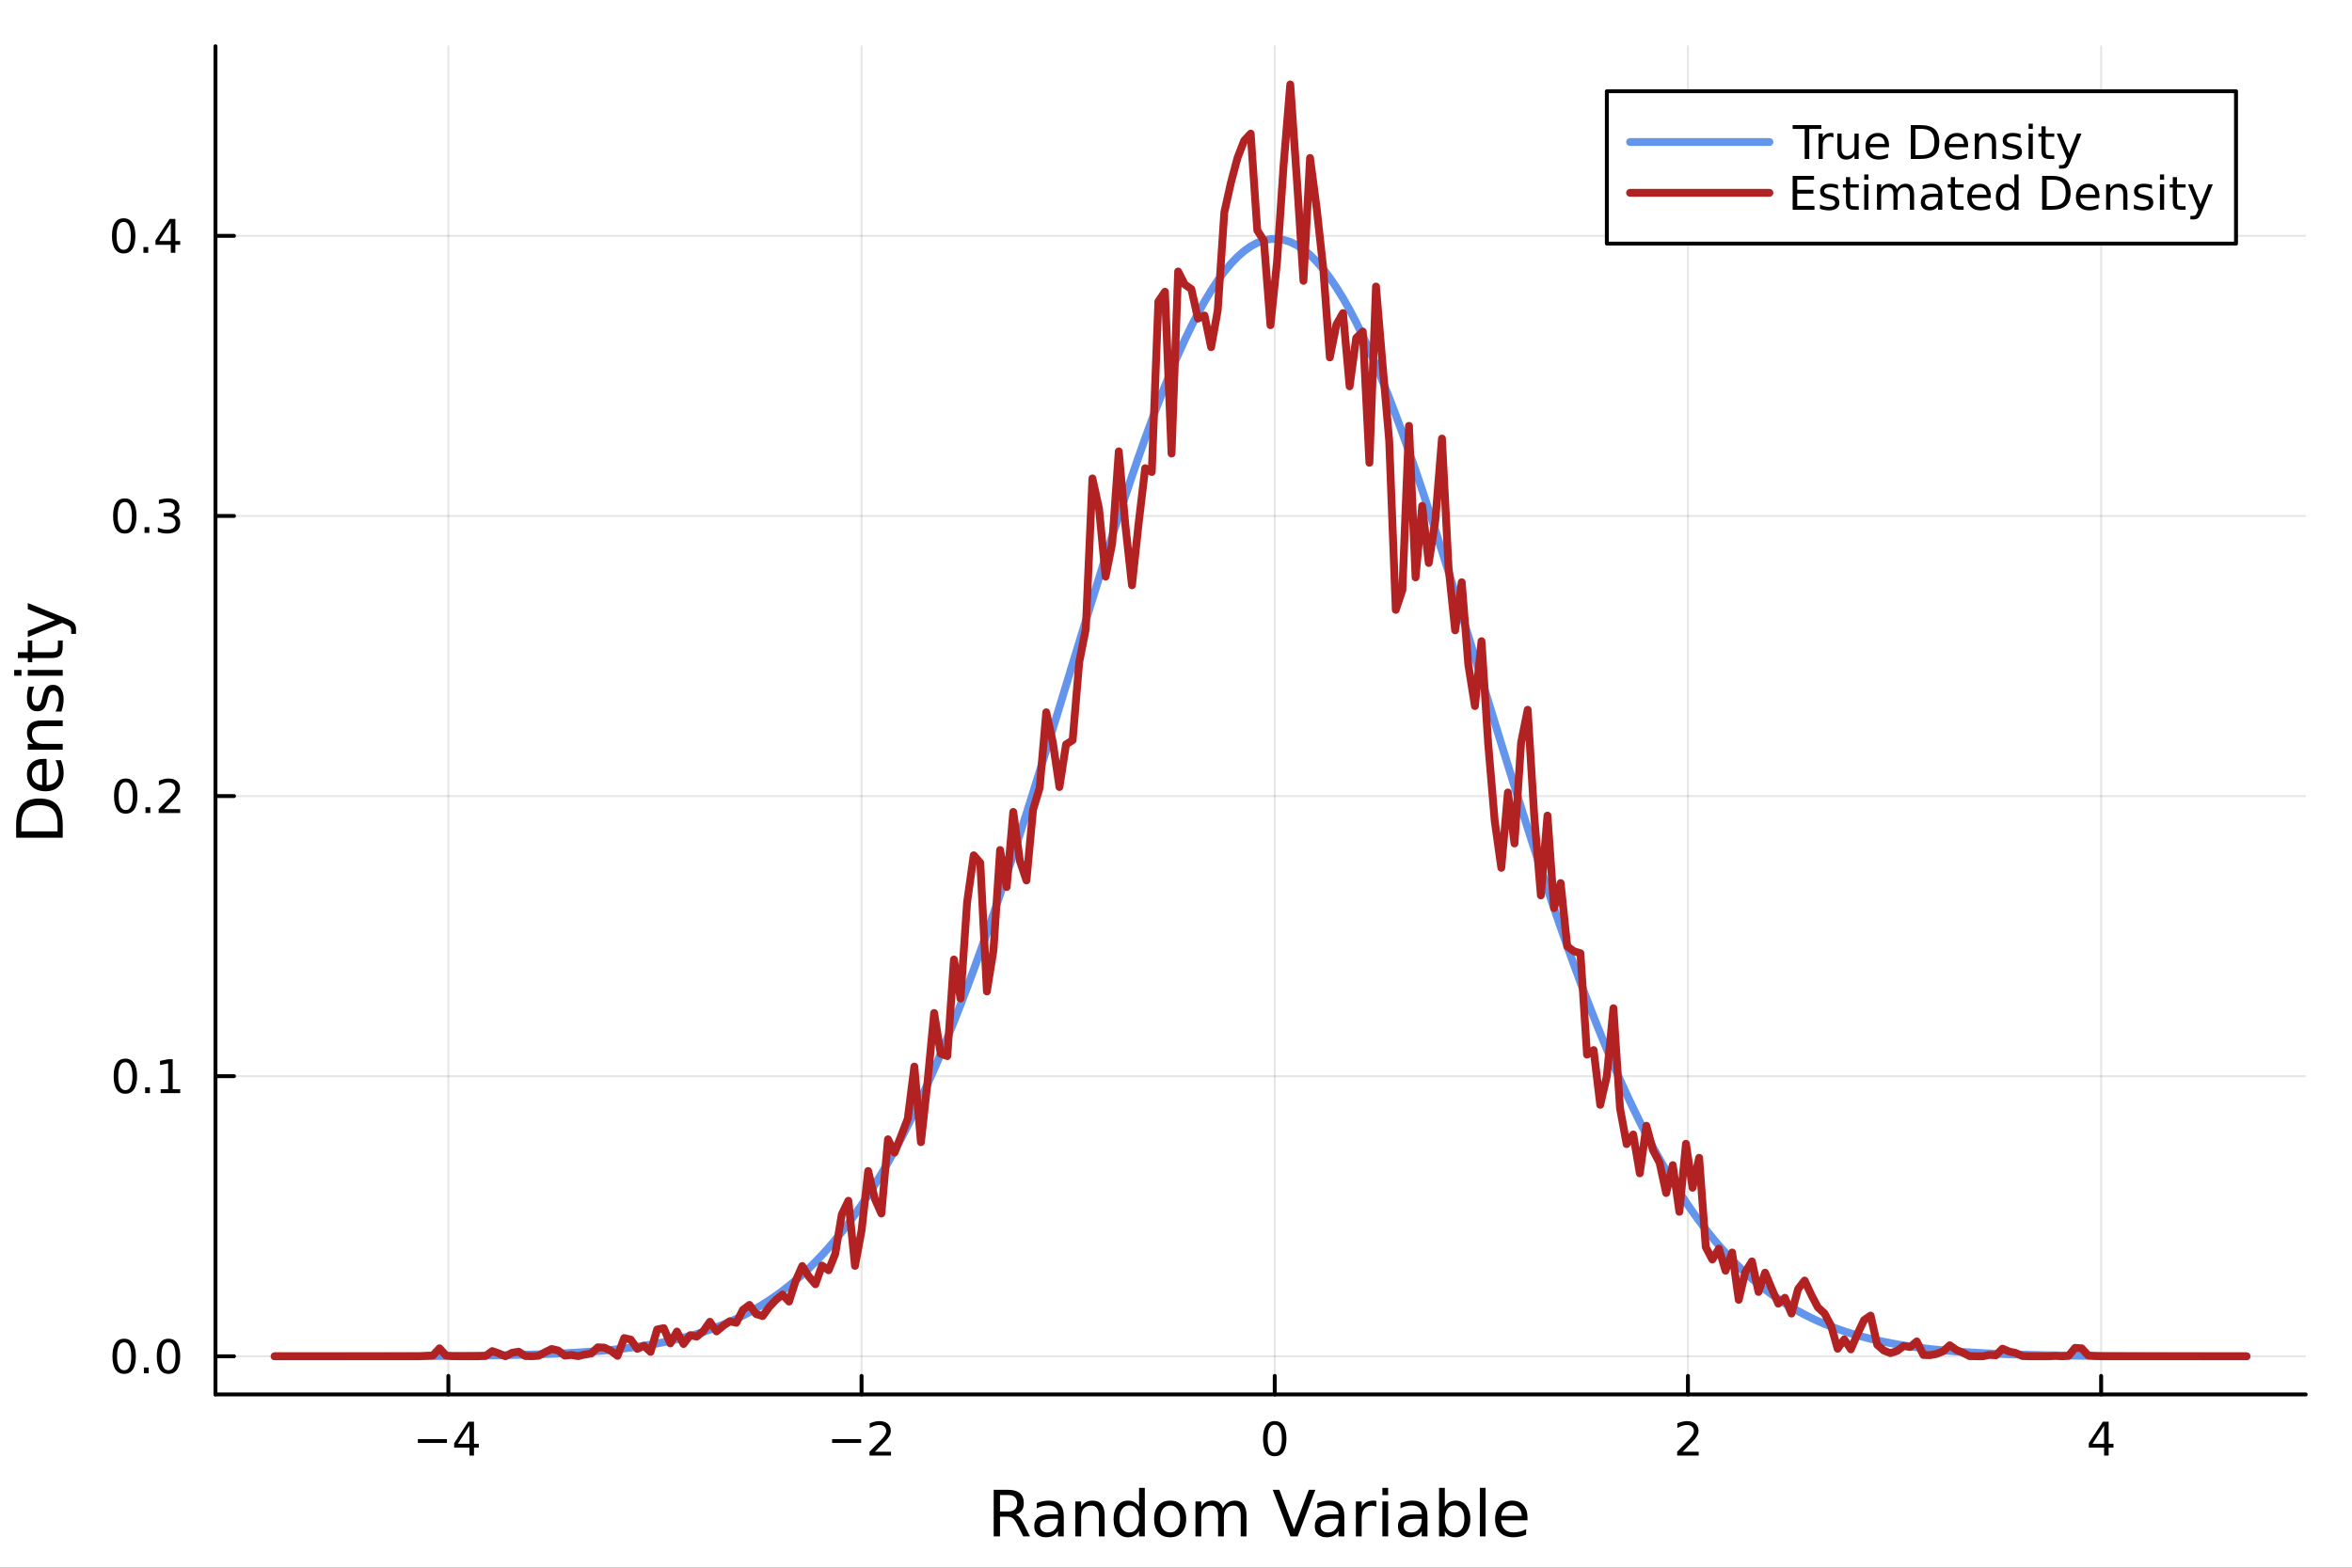 <?xml version="1.0" encoding="utf-8"?>
<svg xmlns="http://www.w3.org/2000/svg" xmlns:xlink="http://www.w3.org/1999/xlink" width="600" height="400" viewBox="0 0 2400 1600">
<rect x="0" y="0" width="2400" height="1600" fill="#333333" stroke="none"/>
<defs>
  <clipPath id="clip550">
    <rect x="0" y="0" width="2400" height="1600"/>
  </clipPath>
</defs>
<path clip-path="url(#clip550)" d="M0 1600 L2400 1600 L2400 0 L0 0  Z" fill="#ffffff" fill-rule="evenodd" fill-opacity="1"/>
<defs>
  <clipPath id="clip551">
    <rect x="480" y="0" width="1681" height="1600"/>
  </clipPath>
</defs>
<path clip-path="url(#clip550)" d="M219.866 1423.18 L2352.76 1423.18 L2352.76 47.244 L219.866 47.244  Z" fill="#ffffff" fill-rule="evenodd" fill-opacity="1"/>
<defs>
  <clipPath id="clip552">
    <rect x="219" y="47" width="2134" height="1377"/>
  </clipPath>
</defs>
<polyline clip-path="url(#clip552)" style="stroke:#000000; stroke-linecap:round; stroke-linejoin:round; stroke-width:2; stroke-opacity:0.1; fill:none" points="457.506,1423.18 457.506,47.244 "/>
<polyline clip-path="url(#clip552)" style="stroke:#000000; stroke-linecap:round; stroke-linejoin:round; stroke-width:2; stroke-opacity:0.1; fill:none" points="879.131,1423.18 879.131,47.244 "/>
<polyline clip-path="url(#clip552)" style="stroke:#000000; stroke-linecap:round; stroke-linejoin:round; stroke-width:2; stroke-opacity:0.1; fill:none" points="1300.76,1423.18 1300.76,47.244 "/>
<polyline clip-path="url(#clip552)" style="stroke:#000000; stroke-linecap:round; stroke-linejoin:round; stroke-width:2; stroke-opacity:0.1; fill:none" points="1722.38,1423.18 1722.38,47.244 "/>
<polyline clip-path="url(#clip552)" style="stroke:#000000; stroke-linecap:round; stroke-linejoin:round; stroke-width:2; stroke-opacity:0.1; fill:none" points="2144.01,1423.18 2144.01,47.244 "/>
<polyline clip-path="url(#clip552)" style="stroke:#000000; stroke-linecap:round; stroke-linejoin:round; stroke-width:2; stroke-opacity:0.1; fill:none" points="219.866,1384.24 2352.76,1384.24 "/>
<polyline clip-path="url(#clip552)" style="stroke:#000000; stroke-linecap:round; stroke-linejoin:round; stroke-width:2; stroke-opacity:0.1; fill:none" points="219.866,1098.36 2352.76,1098.36 "/>
<polyline clip-path="url(#clip552)" style="stroke:#000000; stroke-linecap:round; stroke-linejoin:round; stroke-width:2; stroke-opacity:0.1; fill:none" points="219.866,812.474 2352.76,812.474 "/>
<polyline clip-path="url(#clip552)" style="stroke:#000000; stroke-linecap:round; stroke-linejoin:round; stroke-width:2; stroke-opacity:0.1; fill:none" points="219.866,526.592 2352.76,526.592 "/>
<polyline clip-path="url(#clip552)" style="stroke:#000000; stroke-linecap:round; stroke-linejoin:round; stroke-width:2; stroke-opacity:0.1; fill:none" points="219.866,240.71 2352.76,240.71 "/>
<polyline clip-path="url(#clip550)" style="stroke:#000000; stroke-linecap:round; stroke-linejoin:round; stroke-width:4; stroke-opacity:1; fill:none" points="219.866,1423.18 2352.76,1423.18 "/>
<polyline clip-path="url(#clip550)" style="stroke:#000000; stroke-linecap:round; stroke-linejoin:round; stroke-width:4; stroke-opacity:1; fill:none" points="457.506,1423.18 457.506,1404.28 "/>
<polyline clip-path="url(#clip550)" style="stroke:#000000; stroke-linecap:round; stroke-linejoin:round; stroke-width:4; stroke-opacity:1; fill:none" points="879.131,1423.18 879.131,1404.28 "/>
<polyline clip-path="url(#clip550)" style="stroke:#000000; stroke-linecap:round; stroke-linejoin:round; stroke-width:4; stroke-opacity:1; fill:none" points="1300.76,1423.18 1300.76,1404.28 "/>
<polyline clip-path="url(#clip550)" style="stroke:#000000; stroke-linecap:round; stroke-linejoin:round; stroke-width:4; stroke-opacity:1; fill:none" points="1722.38,1423.18 1722.38,1404.28 "/>
<polyline clip-path="url(#clip550)" style="stroke:#000000; stroke-linecap:round; stroke-linejoin:round; stroke-width:4; stroke-opacity:1; fill:none" points="2144.01,1423.18 2144.01,1404.28 "/>
<path clip-path="url(#clip550)" d="M426.406 1468.75 L456.082 1468.75 L456.082 1472.69 L426.406 1472.69 L426.406 1468.75 Z" fill="#000000" fill-rule="nonzero" fill-opacity="1" /><path clip-path="url(#clip550)" d="M479.022 1455.09 L467.216 1473.54 L479.022 1473.54 L479.022 1455.09 M477.795 1451.02 L483.675 1451.02 L483.675 1473.54 L488.605 1473.54 L488.605 1477.43 L483.675 1477.43 L483.675 1485.58 L479.022 1485.58 L479.022 1477.43 L463.42 1477.43 L463.42 1472.92 L477.795 1451.02 Z" fill="#000000" fill-rule="nonzero" fill-opacity="1" /><path clip-path="url(#clip550)" d="M849.073 1468.75 L878.749 1468.75 L878.749 1472.69 L849.073 1472.69 L849.073 1468.75 Z" fill="#000000" fill-rule="nonzero" fill-opacity="1" /><path clip-path="url(#clip550)" d="M892.869 1481.64 L909.189 1481.64 L909.189 1485.58 L887.244 1485.58 L887.244 1481.64 Q889.906 1478.89 894.49 1474.26 Q899.096 1469.61 900.277 1468.27 Q902.522 1465.74 903.401 1464.01 Q904.304 1462.25 904.304 1460.56 Q904.304 1457.8 902.36 1456.07 Q900.439 1454.33 897.337 1454.33 Q895.138 1454.33 892.684 1455.09 Q890.253 1455.86 887.476 1457.41 L887.476 1452.69 Q890.3 1451.55 892.753 1450.97 Q895.207 1450.39 897.244 1450.39 Q902.614 1450.39 905.809 1453.08 Q909.003 1455.77 909.003 1460.26 Q909.003 1462.39 908.193 1464.31 Q907.406 1466.2 905.3 1468.8 Q904.721 1469.47 901.619 1472.69 Q898.517 1475.88 892.869 1481.64 Z" fill="#000000" fill-rule="nonzero" fill-opacity="1" /><path clip-path="url(#clip550)" d="M1300.76 1454.1 Q1297.14 1454.1 1295.32 1457.66 Q1293.51 1461.2 1293.51 1468.33 Q1293.51 1475.44 1295.32 1479.01 Q1297.14 1482.55 1300.76 1482.55 Q1304.39 1482.55 1306.2 1479.01 Q1308.02 1475.44 1308.02 1468.33 Q1308.02 1461.2 1306.2 1457.66 Q1304.39 1454.1 1300.76 1454.1 M1300.76 1450.39 Q1306.57 1450.39 1309.62 1455 Q1312.7 1459.58 1312.7 1468.33 Q1312.7 1477.06 1309.62 1481.67 Q1306.57 1486.25 1300.76 1486.25 Q1294.95 1486.25 1291.87 1481.67 Q1288.81 1477.06 1288.81 1468.33 Q1288.81 1459.58 1291.87 1455 Q1294.95 1450.39 1300.76 1450.39 Z" fill="#000000" fill-rule="nonzero" fill-opacity="1" /><path clip-path="url(#clip550)" d="M1717.03 1481.64 L1733.35 1481.64 L1733.35 1485.58 L1711.41 1485.58 L1711.41 1481.64 Q1714.07 1478.89 1718.65 1474.26 Q1723.26 1469.61 1724.44 1468.27 Q1726.69 1465.74 1727.57 1464.01 Q1728.47 1462.25 1728.47 1460.56 Q1728.47 1457.8 1726.52 1456.07 Q1724.6 1454.33 1721.5 1454.33 Q1719.3 1454.33 1716.85 1455.09 Q1714.42 1455.86 1711.64 1457.41 L1711.64 1452.69 Q1714.46 1451.55 1716.92 1450.97 Q1719.37 1450.39 1721.41 1450.39 Q1726.78 1450.39 1729.97 1453.08 Q1733.17 1455.77 1733.17 1460.26 Q1733.17 1462.39 1732.36 1464.31 Q1731.57 1466.2 1729.46 1468.8 Q1728.89 1469.47 1725.78 1472.69 Q1722.68 1475.88 1717.03 1481.64 Z" fill="#000000" fill-rule="nonzero" fill-opacity="1" /><path clip-path="url(#clip550)" d="M2147.02 1455.09 L2135.21 1473.54 L2147.02 1473.54 L2147.02 1455.09 M2145.79 1451.02 L2151.67 1451.02 L2151.67 1473.54 L2156.6 1473.54 L2156.6 1477.43 L2151.67 1477.43 L2151.67 1485.58 L2147.02 1485.58 L2147.02 1477.43 L2131.41 1477.43 L2131.41 1472.92 L2145.79 1451.02 Z" fill="#000000" fill-rule="nonzero" fill-opacity="1" /><path clip-path="url(#clip550)" d="M1036.52 1545.76 Q1038.59 1546.46 1040.53 1548.76 Q1042.5 1551.05 1044.48 1555.06 L1051 1568.04 L1044.1 1568.04 L1038.02 1555.85 Q1035.66 1551.08 1033.43 1549.52 Q1031.24 1547.96 1027.42 1547.96 L1020.42 1547.96 L1020.42 1568.04 L1013.99 1568.04 L1013.99 1520.52 L1028.5 1520.52 Q1036.65 1520.52 1040.66 1523.93 Q1044.67 1527.34 1044.67 1534.21 Q1044.67 1538.7 1042.57 1541.66 Q1040.5 1544.62 1036.52 1545.76 M1020.42 1525.81 L1020.42 1542.68 L1028.5 1542.68 Q1033.15 1542.68 1035.5 1540.54 Q1037.89 1538.38 1037.89 1534.21 Q1037.89 1530.04 1035.5 1527.94 Q1033.15 1525.81 1028.5 1525.81 L1020.42 1525.81 Z" fill="#000000" fill-rule="nonzero" fill-opacity="1" /><path clip-path="url(#clip550)" d="M1073.79 1550.12 Q1066.69 1550.12 1063.96 1551.75 Q1061.22 1553.37 1061.22 1557.29 Q1061.22 1560.4 1063.26 1562.25 Q1065.33 1564.07 1068.86 1564.07 Q1073.73 1564.07 1076.66 1560.63 Q1079.62 1557.16 1079.62 1551.43 L1079.62 1550.12 L1073.79 1550.12 M1085.47 1547.71 L1085.47 1568.04 L1079.62 1568.04 L1079.62 1562.63 Q1077.61 1565.88 1074.62 1567.44 Q1071.63 1568.97 1067.3 1568.97 Q1061.82 1568.97 1058.58 1565.91 Q1055.36 1562.82 1055.36 1557.67 Q1055.36 1551.65 1059.37 1548.6 Q1063.42 1545.54 1071.4 1545.54 L1079.62 1545.54 L1079.62 1544.97 Q1079.62 1540.93 1076.94 1538.73 Q1074.3 1536.5 1069.5 1536.5 Q1066.44 1536.5 1063.54 1537.23 Q1060.65 1537.97 1057.97 1539.43 L1057.97 1534.02 Q1061.19 1532.78 1064.21 1532.17 Q1067.24 1531.54 1070.1 1531.54 Q1077.83 1531.54 1081.65 1535.55 Q1085.47 1539.56 1085.47 1547.71 Z" fill="#000000" fill-rule="nonzero" fill-opacity="1" /><path clip-path="url(#clip550)" d="M1127.17 1546.53 L1127.17 1568.04 L1121.31 1568.04 L1121.31 1546.72 Q1121.31 1541.66 1119.34 1539.14 Q1117.37 1536.63 1113.42 1536.63 Q1108.68 1536.63 1105.94 1539.65 Q1103.2 1542.68 1103.2 1547.9 L1103.2 1568.04 L1097.31 1568.04 L1097.31 1532.4 L1103.2 1532.4 L1103.2 1537.93 Q1105.3 1534.72 1108.13 1533.13 Q1111 1531.54 1114.72 1531.54 Q1120.87 1531.54 1124.02 1535.36 Q1127.17 1539.14 1127.17 1546.53 Z" fill="#000000" fill-rule="nonzero" fill-opacity="1" /><path clip-path="url(#clip550)" d="M1162.31 1537.81 L1162.31 1518.52 L1168.16 1518.52 L1168.16 1568.04 L1162.31 1568.04 L1162.31 1562.7 Q1160.46 1565.88 1157.63 1567.44 Q1154.83 1568.97 1150.88 1568.97 Q1144.42 1568.97 1140.35 1563.81 Q1136.3 1558.65 1136.3 1550.25 Q1136.3 1541.85 1140.35 1536.69 Q1144.42 1531.54 1150.88 1531.54 Q1154.83 1531.54 1157.63 1533.1 Q1160.46 1534.62 1162.31 1537.81 M1142.35 1550.25 Q1142.35 1556.71 1144.99 1560.4 Q1147.67 1564.07 1152.31 1564.07 Q1156.96 1564.07 1159.63 1560.4 Q1162.31 1556.71 1162.31 1550.25 Q1162.31 1543.79 1159.63 1540.13 Q1156.96 1536.44 1152.31 1536.44 Q1147.67 1536.44 1144.99 1540.13 Q1142.35 1543.79 1142.35 1550.25 Z" fill="#000000" fill-rule="nonzero" fill-opacity="1" /><path clip-path="url(#clip550)" d="M1194.04 1536.5 Q1189.33 1536.5 1186.59 1540.19 Q1183.86 1543.85 1183.86 1550.25 Q1183.86 1556.65 1186.56 1560.34 Q1189.3 1564 1194.04 1564 Q1198.72 1564 1201.46 1560.31 Q1204.19 1556.62 1204.19 1550.25 Q1204.19 1543.92 1201.46 1540.23 Q1198.72 1536.5 1194.04 1536.5 M1194.04 1531.54 Q1201.68 1531.54 1206.04 1536.5 Q1210.4 1541.47 1210.4 1550.25 Q1210.4 1559 1206.04 1564 Q1201.68 1568.97 1194.04 1568.97 Q1186.37 1568.97 1182.01 1564 Q1177.68 1559 1177.68 1550.25 Q1177.68 1541.47 1182.01 1536.5 Q1186.37 1531.54 1194.04 1531.54 Z" fill="#000000" fill-rule="nonzero" fill-opacity="1" /><path clip-path="url(#clip550)" d="M1247.86 1539.24 Q1250.06 1535.29 1253.11 1533.41 Q1256.17 1531.54 1260.31 1531.54 Q1265.88 1531.54 1268.9 1535.45 Q1271.92 1539.33 1271.92 1546.53 L1271.92 1568.04 L1266.04 1568.04 L1266.04 1546.72 Q1266.04 1541.59 1264.22 1539.11 Q1262.41 1536.63 1258.68 1536.63 Q1254.13 1536.63 1251.49 1539.65 Q1248.85 1542.68 1248.85 1547.9 L1248.85 1568.04 L1242.96 1568.04 L1242.96 1546.72 Q1242.96 1541.56 1241.15 1539.11 Q1239.33 1536.63 1235.54 1536.63 Q1231.06 1536.63 1228.41 1539.68 Q1225.77 1542.71 1225.77 1547.9 L1225.77 1568.04 L1219.88 1568.04 L1219.88 1532.4 L1225.77 1532.4 L1225.77 1537.93 Q1227.78 1534.66 1230.58 1533.1 Q1233.38 1531.54 1237.23 1531.54 Q1241.11 1531.54 1243.82 1533.51 Q1246.56 1535.48 1247.86 1539.24 Z" fill="#000000" fill-rule="nonzero" fill-opacity="1" /><path clip-path="url(#clip550)" d="M1316.83 1568.04 L1298.69 1520.52 L1305.41 1520.52 L1320.46 1560.53 L1335.55 1520.52 L1342.23 1520.52 L1324.12 1568.04 L1316.83 1568.04 Z" fill="#000000" fill-rule="nonzero" fill-opacity="1" /><path clip-path="url(#clip550)" d="M1360.06 1550.12 Q1352.96 1550.12 1350.22 1551.75 Q1347.49 1553.37 1347.49 1557.29 Q1347.49 1560.4 1349.52 1562.25 Q1351.59 1564.07 1355.12 1564.07 Q1359.99 1564.07 1362.92 1560.63 Q1365.88 1557.16 1365.88 1551.43 L1365.88 1550.12 L1360.06 1550.12 M1371.74 1547.71 L1371.74 1568.04 L1365.88 1568.04 L1365.88 1562.63 Q1363.88 1565.88 1360.89 1567.44 Q1357.89 1568.97 1353.56 1568.97 Q1348.09 1568.97 1344.84 1565.91 Q1341.63 1562.82 1341.63 1557.67 Q1341.63 1551.65 1345.64 1548.6 Q1349.68 1545.54 1357.67 1545.54 L1365.88 1545.54 L1365.88 1544.97 Q1365.88 1540.93 1363.21 1538.73 Q1360.57 1536.5 1355.76 1536.5 Q1352.71 1536.5 1349.81 1537.23 Q1346.91 1537.97 1344.24 1539.43 L1344.24 1534.02 Q1347.45 1532.78 1350.48 1532.17 Q1353.5 1531.54 1356.37 1531.54 Q1364.1 1531.54 1367.92 1535.55 Q1371.74 1539.56 1371.74 1547.71 Z" fill="#000000" fill-rule="nonzero" fill-opacity="1" /><path clip-path="url(#clip550)" d="M1404.46 1537.87 Q1403.47 1537.3 1402.29 1537.04 Q1401.15 1536.76 1399.75 1536.76 Q1394.78 1536.76 1392.11 1540 Q1389.47 1543.22 1389.47 1549.27 L1389.47 1568.04 L1383.58 1568.04 L1383.58 1532.4 L1389.47 1532.4 L1389.47 1537.93 Q1391.31 1534.69 1394.27 1533.13 Q1397.23 1531.54 1401.47 1531.54 Q1402.07 1531.54 1402.8 1531.63 Q1403.54 1531.7 1404.43 1531.85 L1404.46 1537.87 Z" fill="#000000" fill-rule="nonzero" fill-opacity="1" /><path clip-path="url(#clip550)" d="M1410.6 1532.4 L1416.46 1532.4 L1416.46 1568.04 L1410.6 1568.04 L1410.6 1532.4 M1410.6 1518.52 L1416.46 1518.52 L1416.46 1525.93 L1410.6 1525.93 L1410.6 1518.52 Z" fill="#000000" fill-rule="nonzero" fill-opacity="1" /><path clip-path="url(#clip550)" d="M1444.91 1550.12 Q1437.81 1550.12 1435.08 1551.75 Q1432.34 1553.37 1432.34 1557.29 Q1432.34 1560.4 1434.38 1562.25 Q1436.45 1564.07 1439.98 1564.07 Q1444.85 1564.07 1447.78 1560.63 Q1450.74 1557.16 1450.74 1551.43 L1450.74 1550.12 L1444.91 1550.12 M1456.59 1547.71 L1456.59 1568.04 L1450.74 1568.04 L1450.74 1562.63 Q1448.73 1565.88 1445.74 1567.44 Q1442.75 1568.97 1438.42 1568.97 Q1432.95 1568.97 1429.7 1565.91 Q1426.48 1562.82 1426.48 1557.67 Q1426.48 1551.65 1430.49 1548.6 Q1434.54 1545.54 1442.53 1545.54 L1450.74 1545.54 L1450.74 1544.97 Q1450.74 1540.93 1448.06 1538.73 Q1445.42 1536.5 1440.62 1536.5 Q1437.56 1536.5 1434.66 1537.23 Q1431.77 1537.97 1429.09 1539.43 L1429.09 1534.02 Q1432.31 1532.78 1435.33 1532.17 Q1438.36 1531.54 1441.22 1531.54 Q1448.95 1531.54 1452.77 1535.55 Q1456.59 1539.56 1456.59 1547.71 Z" fill="#000000" fill-rule="nonzero" fill-opacity="1" /><path clip-path="url(#clip550)" d="M1494.25 1550.25 Q1494.25 1543.79 1491.57 1540.13 Q1488.93 1536.44 1484.28 1536.44 Q1479.64 1536.44 1476.96 1540.13 Q1474.32 1543.79 1474.32 1550.25 Q1474.32 1556.71 1476.96 1560.4 Q1479.64 1564.07 1484.28 1564.07 Q1488.93 1564.07 1491.57 1560.4 Q1494.25 1556.71 1494.25 1550.25 M1474.32 1537.81 Q1476.17 1534.62 1478.97 1533.1 Q1481.8 1531.54 1485.72 1531.54 Q1492.21 1531.54 1496.25 1536.69 Q1500.33 1541.85 1500.33 1550.25 Q1500.33 1558.65 1496.25 1563.81 Q1492.21 1568.97 1485.72 1568.97 Q1481.8 1568.97 1478.97 1567.44 Q1476.17 1565.88 1474.32 1562.7 L1474.32 1568.04 L1468.43 1568.04 L1468.43 1518.52 L1474.32 1518.52 L1474.32 1537.81 Z" fill="#000000" fill-rule="nonzero" fill-opacity="1" /><path clip-path="url(#clip550)" d="M1510.03 1518.52 L1515.89 1518.52 L1515.89 1568.04 L1510.03 1568.04 L1510.03 1518.52 Z" fill="#000000" fill-rule="nonzero" fill-opacity="1" /><path clip-path="url(#clip550)" d="M1558.64 1548.76 L1558.64 1551.62 L1531.71 1551.62 Q1532.09 1557.67 1535.34 1560.85 Q1538.62 1564 1544.44 1564 Q1547.81 1564 1550.97 1563.17 Q1554.15 1562.35 1557.27 1560.69 L1557.27 1566.23 Q1554.12 1567.57 1550.81 1568.27 Q1547.5 1568.97 1544.09 1568.97 Q1535.56 1568.97 1530.56 1564 Q1525.6 1559.04 1525.6 1550.57 Q1525.6 1541.82 1530.31 1536.69 Q1535.05 1531.54 1543.07 1531.54 Q1550.27 1531.54 1554.43 1536.18 Q1558.64 1540.8 1558.64 1548.76 M1552.78 1547.04 Q1552.72 1542.23 1550.07 1539.37 Q1547.46 1536.5 1543.14 1536.5 Q1538.23 1536.5 1535.27 1539.27 Q1532.35 1542.04 1531.9 1547.07 L1552.78 1547.04 Z" fill="#000000" fill-rule="nonzero" fill-opacity="1" /><polyline clip-path="url(#clip550)" style="stroke:#000000; stroke-linecap:round; stroke-linejoin:round; stroke-width:4; stroke-opacity:1; fill:none" points="219.866,1423.18 219.866,47.244 "/>
<polyline clip-path="url(#clip550)" style="stroke:#000000; stroke-linecap:round; stroke-linejoin:round; stroke-width:4; stroke-opacity:1; fill:none" points="219.866,1384.24 238.764,1384.24 "/>
<polyline clip-path="url(#clip550)" style="stroke:#000000; stroke-linecap:round; stroke-linejoin:round; stroke-width:4; stroke-opacity:1; fill:none" points="219.866,1098.36 238.764,1098.36 "/>
<polyline clip-path="url(#clip550)" style="stroke:#000000; stroke-linecap:round; stroke-linejoin:round; stroke-width:4; stroke-opacity:1; fill:none" points="219.866,812.474 238.764,812.474 "/>
<polyline clip-path="url(#clip550)" style="stroke:#000000; stroke-linecap:round; stroke-linejoin:round; stroke-width:4; stroke-opacity:1; fill:none" points="219.866,526.592 238.764,526.592 "/>
<polyline clip-path="url(#clip550)" style="stroke:#000000; stroke-linecap:round; stroke-linejoin:round; stroke-width:4; stroke-opacity:1; fill:none" points="219.866,240.71 238.764,240.71 "/>
<path clip-path="url(#clip550)" d="M126.691 1370.04 Q123.08 1370.04 121.251 1373.6 Q119.445 1377.14 119.445 1384.27 Q119.445 1391.38 121.251 1394.94 Q123.08 1398.49 126.691 1398.49 Q130.325 1398.49 132.13 1394.94 Q133.959 1391.38 133.959 1384.27 Q133.959 1377.14 132.13 1373.6 Q130.325 1370.04 126.691 1370.04 M126.691 1366.33 Q132.501 1366.33 135.556 1370.94 Q138.635 1375.52 138.635 1384.27 Q138.635 1393 135.556 1397.61 Q132.501 1402.19 126.691 1402.19 Q120.88 1402.19 117.802 1397.61 Q114.746 1393 114.746 1384.27 Q114.746 1375.52 117.802 1370.94 Q120.88 1366.33 126.691 1366.33 Z" fill="#000000" fill-rule="nonzero" fill-opacity="1" /><path clip-path="url(#clip550)" d="M146.853 1395.64 L151.737 1395.64 L151.737 1401.52 L146.853 1401.52 L146.853 1395.64 Z" fill="#000000" fill-rule="nonzero" fill-opacity="1" /><path clip-path="url(#clip550)" d="M171.922 1370.04 Q168.311 1370.04 166.482 1373.6 Q164.677 1377.14 164.677 1384.27 Q164.677 1391.38 166.482 1394.94 Q168.311 1398.49 171.922 1398.49 Q175.556 1398.49 177.362 1394.94 Q179.19 1391.38 179.19 1384.27 Q179.19 1377.14 177.362 1373.6 Q175.556 1370.04 171.922 1370.04 M171.922 1366.33 Q177.732 1366.33 180.788 1370.94 Q183.866 1375.52 183.866 1384.27 Q183.866 1393 180.788 1397.61 Q177.732 1402.19 171.922 1402.19 Q166.112 1402.19 163.033 1397.61 Q159.978 1393 159.978 1384.27 Q159.978 1375.52 163.033 1370.94 Q166.112 1366.33 171.922 1366.33 Z" fill="#000000" fill-rule="nonzero" fill-opacity="1" /><path clip-path="url(#clip550)" d="M127.917 1084.15 Q124.306 1084.15 122.478 1087.72 Q120.672 1091.26 120.672 1098.39 Q120.672 1105.5 122.478 1109.06 Q124.306 1112.6 127.917 1112.6 Q131.552 1112.6 133.357 1109.06 Q135.186 1105.5 135.186 1098.39 Q135.186 1091.26 133.357 1087.72 Q131.552 1084.15 127.917 1084.15 M127.917 1080.45 Q133.728 1080.45 136.783 1085.06 Q139.862 1089.64 139.862 1098.39 Q139.862 1107.12 136.783 1111.72 Q133.728 1116.31 127.917 1116.31 Q122.107 1116.31 119.029 1111.72 Q115.973 1107.12 115.973 1098.39 Q115.973 1089.64 119.029 1085.06 Q122.107 1080.45 127.917 1080.45 Z" fill="#000000" fill-rule="nonzero" fill-opacity="1" /><path clip-path="url(#clip550)" d="M148.079 1109.76 L152.964 1109.76 L152.964 1115.64 L148.079 1115.64 L148.079 1109.76 Z" fill="#000000" fill-rule="nonzero" fill-opacity="1" /><path clip-path="url(#clip550)" d="M163.959 1111.7 L171.598 1111.7 L171.598 1085.34 L163.288 1087 L163.288 1082.74 L171.552 1081.08 L176.227 1081.08 L176.227 1111.7 L183.866 1111.7 L183.866 1115.64 L163.959 1115.64 L163.959 1111.7 Z" fill="#000000" fill-rule="nonzero" fill-opacity="1" /><path clip-path="url(#clip550)" d="M128.288 798.273 Q124.677 798.273 122.848 801.838 Q121.043 805.379 121.043 812.509 Q121.043 819.615 122.848 823.18 Q124.677 826.722 128.288 826.722 Q131.922 826.722 133.728 823.18 Q135.556 819.615 135.556 812.509 Q135.556 805.379 133.728 801.838 Q131.922 798.273 128.288 798.273 M128.288 794.569 Q134.098 794.569 137.154 799.176 Q140.232 803.759 140.232 812.509 Q140.232 821.236 137.154 825.842 Q134.098 830.425 128.288 830.425 Q122.478 830.425 119.399 825.842 Q116.343 821.236 116.343 812.509 Q116.343 803.759 119.399 799.176 Q122.478 794.569 128.288 794.569 Z" fill="#000000" fill-rule="nonzero" fill-opacity="1" /><path clip-path="url(#clip550)" d="M148.45 823.874 L153.334 823.874 L153.334 829.754 L148.45 829.754 L148.45 823.874 Z" fill="#000000" fill-rule="nonzero" fill-opacity="1" /><path clip-path="url(#clip550)" d="M167.547 825.819 L183.866 825.819 L183.866 829.754 L161.922 829.754 L161.922 825.819 Q164.584 823.064 169.167 818.435 Q173.774 813.782 174.954 812.439 Q177.2 809.916 178.079 808.18 Q178.982 806.421 178.982 804.731 Q178.982 801.976 177.038 800.24 Q175.116 798.504 172.014 798.504 Q169.815 798.504 167.362 799.268 Q164.931 800.032 162.153 801.583 L162.153 796.861 Q164.977 795.726 167.431 795.148 Q169.885 794.569 171.922 794.569 Q177.292 794.569 180.487 797.254 Q183.681 799.939 183.681 804.43 Q183.681 806.56 182.871 808.481 Q182.084 810.379 179.977 812.972 Q179.399 813.643 176.297 816.861 Q173.195 820.055 167.547 825.819 Z" fill="#000000" fill-rule="nonzero" fill-opacity="1" /><path clip-path="url(#clip550)" d="M127.339 512.391 Q123.728 512.391 121.899 515.955 Q120.093 519.497 120.093 526.627 Q120.093 533.733 121.899 537.298 Q123.728 540.84 127.339 540.84 Q130.973 540.84 132.779 537.298 Q134.607 533.733 134.607 526.627 Q134.607 519.497 132.779 515.955 Q130.973 512.391 127.339 512.391 M127.339 508.687 Q133.149 508.687 136.204 513.293 Q139.283 517.877 139.283 526.627 Q139.283 535.353 136.204 539.96 Q133.149 544.543 127.339 544.543 Q121.529 544.543 118.45 539.96 Q115.394 535.353 115.394 526.627 Q115.394 517.877 118.45 513.293 Q121.529 508.687 127.339 508.687 Z" fill="#000000" fill-rule="nonzero" fill-opacity="1" /><path clip-path="url(#clip550)" d="M147.501 537.992 L152.385 537.992 L152.385 543.872 L147.501 543.872 L147.501 537.992 Z" fill="#000000" fill-rule="nonzero" fill-opacity="1" /><path clip-path="url(#clip550)" d="M176.737 525.238 Q180.093 525.955 181.968 528.224 Q183.866 530.492 183.866 533.826 Q183.866 538.941 180.348 541.742 Q176.829 544.543 170.348 544.543 Q168.172 544.543 165.857 544.103 Q163.565 543.687 161.112 542.83 L161.112 538.316 Q163.056 539.451 165.371 540.029 Q167.686 540.608 170.209 540.608 Q174.607 540.608 176.899 538.872 Q179.214 537.136 179.214 533.826 Q179.214 530.77 177.061 529.057 Q174.931 527.321 171.112 527.321 L167.084 527.321 L167.084 523.478 L171.297 523.478 Q174.746 523.478 176.575 522.113 Q178.403 520.724 178.403 518.131 Q178.403 515.469 176.505 514.057 Q174.63 512.622 171.112 512.622 Q169.19 512.622 166.991 513.039 Q164.792 513.455 162.153 514.335 L162.153 510.168 Q164.815 509.428 167.13 509.057 Q169.468 508.687 171.528 508.687 Q176.852 508.687 179.954 511.117 Q183.056 513.525 183.056 517.645 Q183.056 520.516 181.413 522.506 Q179.769 524.474 176.737 525.238 Z" fill="#000000" fill-rule="nonzero" fill-opacity="1" /><path clip-path="url(#clip550)" d="M126.205 226.508 Q122.593 226.508 120.765 230.073 Q118.959 233.615 118.959 240.744 Q118.959 247.851 120.765 251.416 Q122.593 254.957 126.205 254.957 Q129.839 254.957 131.644 251.416 Q133.473 247.851 133.473 240.744 Q133.473 233.615 131.644 230.073 Q129.839 226.508 126.205 226.508 M126.205 222.805 Q132.015 222.805 135.07 227.411 Q138.149 231.995 138.149 240.744 Q138.149 249.471 135.07 254.078 Q132.015 258.661 126.205 258.661 Q120.394 258.661 117.316 254.078 Q114.26 249.471 114.26 240.744 Q114.26 231.995 117.316 227.411 Q120.394 222.805 126.205 222.805 Z" fill="#000000" fill-rule="nonzero" fill-opacity="1" /><path clip-path="url(#clip550)" d="M146.366 252.11 L151.251 252.11 L151.251 257.99 L146.366 257.99 L146.366 252.11 Z" fill="#000000" fill-rule="nonzero" fill-opacity="1" /><path clip-path="url(#clip550)" d="M174.283 227.504 L162.477 245.953 L174.283 245.953 L174.283 227.504 M173.056 223.43 L178.936 223.43 L178.936 245.953 L183.866 245.953 L183.866 249.842 L178.936 249.842 L178.936 257.99 L174.283 257.99 L174.283 249.842 L158.681 249.842 L158.681 245.328 L173.056 223.43 Z" fill="#000000" fill-rule="nonzero" fill-opacity="1" /><path clip-path="url(#clip550)" d="M21.768 848.522 L58.721 848.522 L58.721 840.755 Q58.721 830.92 54.265 826.369 Q49.809 821.786 40.196 821.786 Q30.648 821.786 26.224 826.369 Q21.768 830.92 21.768 840.755 L21.768 848.522 M16.484 854.951 L16.484 841.742 Q16.484 827.928 22.245 821.467 Q27.974 815.006 40.196 815.006 Q52.482 815.006 58.243 821.499 Q64.004 827.992 64.004 841.742 L64.004 854.951 L16.484 854.951 Z" fill="#000000" fill-rule="nonzero" fill-opacity="1" /><path clip-path="url(#clip550)" d="M44.716 774.52 L47.581 774.52 L47.581 801.447 Q53.628 801.065 56.811 797.819 Q59.962 794.54 59.962 788.716 Q59.962 785.342 59.134 782.191 Q58.307 779.008 56.652 775.889 L62.19 775.889 Q63.527 779.04 64.227 782.35 Q64.927 785.66 64.927 789.066 Q64.927 797.596 59.962 802.593 Q54.997 807.558 46.53 807.558 Q37.777 807.558 32.653 802.848 Q27.497 798.105 27.497 790.084 Q27.497 782.891 32.144 778.722 Q36.759 774.52 44.716 774.52 M42.997 780.377 Q38.191 780.44 35.327 783.082 Q32.462 785.692 32.462 790.021 Q32.462 794.922 35.231 797.882 Q38 800.811 43.029 801.256 L42.997 780.377 Z" fill="#000000" fill-rule="nonzero" fill-opacity="1" /><path clip-path="url(#clip550)" d="M42.488 735.276 L64.004 735.276 L64.004 741.132 L42.679 741.132 Q37.618 741.132 35.104 743.105 Q32.589 745.079 32.589 749.026 Q32.589 753.768 35.613 756.505 Q38.637 759.243 43.857 759.243 L64.004 759.243 L64.004 765.131 L28.356 765.131 L28.356 759.243 L33.894 759.243 Q30.68 757.142 29.088 754.309 Q27.497 751.445 27.497 747.721 Q27.497 741.578 31.316 738.427 Q35.104 735.276 42.488 735.276 Z" fill="#000000" fill-rule="nonzero" fill-opacity="1" /><path clip-path="url(#clip550)" d="M29.407 700.869 L34.945 700.869 Q33.672 703.352 33.035 706.025 Q32.398 708.699 32.398 711.563 Q32.398 715.924 33.735 718.12 Q35.072 720.284 37.746 720.284 Q39.783 720.284 40.96 718.725 Q42.106 717.165 43.157 712.455 L43.602 710.449 Q44.939 704.211 47.39 701.601 Q49.809 698.959 54.169 698.959 Q59.134 698.959 62.031 702.906 Q64.927 706.821 64.927 713.696 Q64.927 716.56 64.354 719.68 Q63.813 722.767 62.699 726.204 L56.652 726.204 Q58.339 722.958 59.198 719.807 Q60.026 716.656 60.026 713.569 Q60.026 709.431 58.625 707.203 Q57.193 704.975 54.615 704.975 Q52.228 704.975 50.955 706.598 Q49.681 708.19 48.504 713.632 L48.026 715.669 Q46.88 721.112 44.525 723.531 Q42.138 725.95 38 725.95 Q32.971 725.95 30.234 722.385 Q27.497 718.82 27.497 712.264 Q27.497 709.017 27.974 706.153 Q28.452 703.288 29.407 700.869 Z" fill="#000000" fill-rule="nonzero" fill-opacity="1" /><path clip-path="url(#clip550)" d="M28.356 689.634 L28.356 683.777 L64.004 683.777 L64.004 689.634 L28.356 689.634 M14.479 689.634 L14.479 683.777 L21.895 683.777 L21.895 689.634 L14.479 689.634 Z" fill="#000000" fill-rule="nonzero" fill-opacity="1" /><path clip-path="url(#clip550)" d="M18.235 665.73 L28.356 665.73 L28.356 653.667 L32.908 653.667 L32.908 665.73 L52.259 665.73 Q56.62 665.73 57.861 664.553 Q59.103 663.343 59.103 659.683 L59.103 653.667 L64.004 653.667 L64.004 659.683 Q64.004 666.462 61.49 669.04 Q58.943 671.619 52.259 671.619 L32.908 671.619 L32.908 675.915 L28.356 675.915 L28.356 671.619 L18.235 671.619 L18.235 665.73 Z" fill="#000000" fill-rule="nonzero" fill-opacity="1" /><path clip-path="url(#clip550)" d="M67.314 631.133 Q73.68 633.615 75.622 635.971 Q77.563 638.326 77.563 642.273 L77.563 646.951 L72.662 646.951 L72.662 643.514 Q72.662 641.095 71.516 639.758 Q70.37 638.421 66.105 636.798 L63.431 635.748 L28.356 650.166 L28.356 643.96 L56.238 632.82 L28.356 621.68 L28.356 615.473 L67.314 631.133 Z" fill="#000000" fill-rule="nonzero" fill-opacity="1" /><polyline clip-path="url(#clip552)" style="stroke:#6495ed; stroke-linecap:round; stroke-linejoin:round; stroke-width:8; stroke-opacity:1; fill:none" points="280.231,1384.23 286.961,1384.23 293.69,1384.23 300.42,1384.22 307.15,1384.22 313.879,1384.22 320.609,1384.22 327.338,1384.21 334.068,1384.21 340.798,1384.2 347.527,1384.2 354.257,1384.19 360.987,1384.18 367.716,1384.17 374.446,1384.17 381.176,1384.15 387.905,1384.14 394.635,1384.13 401.364,1384.11 408.094,1384.09 414.824,1384.07 421.553,1384.05 428.283,1384.02 435.013,1383.99 441.742,1383.96 448.472,1383.92 455.202,1383.87 461.931,1383.82 468.661,1383.77 475.39,1383.7 482.12,1383.63 488.85,1383.55 495.579,1383.46 502.309,1383.36 509.039,1383.25 515.768,1383.13 522.498,1382.99 529.227,1382.83 535.957,1382.66 542.687,1382.46 549.416,1382.25 556.146,1382.01 562.876,1381.75 569.605,1381.45 576.335,1381.13 583.065,1380.77 589.794,1380.37 596.524,1379.93 603.253,1379.45 609.983,1378.92 616.713,1378.34 623.442,1377.7 630.172,1377 636.902,1376.23 643.631,1375.38 650.361,1374.46 657.09,1373.45 663.82,1372.36 670.55,1371.16 677.279,1369.86 684.009,1368.44 690.739,1366.91 697.468,1365.24 704.198,1363.43 710.928,1361.47 717.657,1359.36 724.387,1357.08 731.116,1354.62 737.846,1351.96 744.576,1349.11 751.305,1346.04 758.035,1342.75 764.765,1339.22 771.494,1335.44 778.224,1331.39 784.953,1327.07 791.683,1322.46 798.413,1317.54 805.142,1312.31 811.872,1306.74 818.602,1300.83 825.331,1294.56 832.061,1287.91 838.791,1280.88 845.52,1273.45 852.25,1265.6 858.979,1257.33 865.709,1248.62 872.439,1239.46 879.168,1229.83 885.898,1219.74 892.628,1209.16 899.357,1198.1 906.087,1186.53 912.816,1174.46 919.546,1161.88 926.276,1148.79 933.005,1135.18 939.735,1121.05 946.465,1106.41 953.194,1091.24 959.924,1075.57 966.654,1059.38 973.383,1042.7 980.113,1025.52 986.842,1007.87 993.572,989.748 1000.3,971.175 1007.03,952.168 1013.76,932.747 1020.49,912.934 1027.22,892.752 1033.95,872.228 1040.68,851.39 1047.41,830.269 1054.14,808.897 1060.87,787.31 1067.6,765.543 1074.33,743.636 1081.06,721.628 1087.79,699.563 1094.52,677.483 1101.25,655.434 1107.98,633.463 1114.71,611.618 1121.44,589.946 1128.16,568.498 1134.89,547.325 1141.62,526.476 1148.35,506.004 1155.08,485.958 1161.81,466.391 1168.54,447.353 1175.27,428.894 1182,411.063 1188.73,393.91 1195.46,377.48 1202.19,361.821 1208.92,346.975 1215.65,332.986 1222.38,319.893 1229.11,307.734 1235.84,296.546 1242.57,286.361 1249.3,277.209 1256.03,269.117 1262.76,262.111 1269.49,256.211 1276.22,251.434 1282.95,247.796 1289.68,245.308 1296.41,243.976 1303.14,243.806 1309.86,244.798 1316.59,246.948 1323.32,250.25 1330.05,254.695 1336.78,260.268 1343.51,266.952 1350.24,274.728 1356.97,283.572 1363.7,293.458 1370.43,304.356 1377.16,316.234 1383.89,329.057 1390.62,342.787 1397.35,357.387 1404.08,372.812 1410.81,389.021 1417.54,405.967 1424.27,423.605 1431,441.885 1437.73,460.758 1444.46,480.176 1451.19,500.086 1457.92,520.439 1464.65,541.183 1471.38,562.266 1478.11,583.639 1484.84,605.25 1491.56,627.05 1498.29,648.99 1505.02,671.02 1511.75,693.096 1518.48,715.17 1525.21,737.199 1531.94,759.14 1538.67,780.952 1545.4,802.596 1552.13,824.034 1558.86,845.232 1565.59,866.156 1572.32,886.775 1579.05,907.06 1585.78,926.984 1592.51,946.522 1599.24,965.653 1605.97,984.354 1612.7,1002.61 1619.43,1020.4 1626.16,1037.72 1632.89,1054.55 1639.62,1070.88 1646.35,1086.7 1653.08,1102.02 1659.81,1116.82 1666.54,1131.1 1673.26,1144.86 1679.99,1158.1 1686.72,1170.83 1693.45,1183.05 1700.18,1194.76 1706.91,1205.97 1713.64,1216.69 1720.37,1226.93 1727.1,1236.69 1733.83,1245.98 1740.56,1254.82 1747.29,1263.22 1754.02,1271.19 1760.75,1278.74 1767.48,1285.89 1774.21,1292.65 1780.94,1299.03 1787.67,1305.05 1794.4,1310.71 1801.13,1316.04 1807.86,1321.05 1814.59,1325.75 1821.32,1330.16 1828.05,1334.28 1834.78,1338.14 1841.51,1341.74 1848.24,1345.1 1854.97,1348.23 1861.69,1351.15 1868.42,1353.86 1875.15,1356.38 1881.88,1358.71 1888.61,1360.87 1895.34,1362.87 1902.07,1364.72 1908.8,1366.43 1915.53,1368.01 1922.26,1369.46 1928.99,1370.79 1935.72,1372.02 1942.45,1373.14 1949.18,1374.18 1955.91,1375.12 1962.64,1375.99 1969.37,1376.78 1976.1,1377.5 1982.83,1378.16 1989.56,1378.76 1996.29,1379.3 2003.02,1379.8 2009.75,1380.25 2016.48,1380.66 2023.21,1381.03 2029.94,1381.36 2036.67,1381.66 2043.39,1381.94 2050.12,1382.18 2056.85,1382.4 2063.58,1382.6 2070.31,1382.78 2077.04,1382.94 2083.77,1383.09 2090.5,1383.22 2097.23,1383.33 2103.96,1383.44 2110.69,1383.53 2117.42,1383.61 2124.15,1383.68 2130.88,1383.75 2137.61,1383.81 2144.34,1383.86 2151.07,1383.9 2157.8,1383.94 2164.53,1383.98 2171.26,1384.01 2177.99,1384.04 2184.72,1384.06 2191.45,1384.09 2198.18,1384.11 2204.91,1384.12 2211.64,1384.14 2218.37,1384.15 2225.09,1384.16 2231.82,1384.17 2238.55,1384.18 2245.28,1384.19 2252.01,1384.2 2258.74,1384.2 2265.47,1384.21 2272.2,1384.21 2278.93,1384.21 2285.66,1384.22 2292.39,1384.22 "/>
<polyline clip-path="url(#clip552)" style="stroke:#b22222; stroke-linecap:round; stroke-linejoin:round; stroke-width:8; stroke-opacity:1; fill:none" points="280.231,1384.24 286.961,1384.24 293.69,1384.24 300.42,1384.24 307.15,1384.24 313.879,1384.24 320.609,1384.24 327.338,1384.24 334.068,1384.24 340.798,1384.24 347.527,1384.24 354.257,1384.24 360.987,1384.23 367.716,1384.24 374.446,1384.23 381.176,1384.23 387.905,1384.23 394.635,1384.23 401.364,1384.23 408.094,1384.23 414.824,1384.23 421.553,1384.22 428.283,1384.21 435.013,1383.82 441.742,1383.42 448.472,1376.08 455.202,1383.49 461.931,1384.16 468.661,1384.2 475.39,1384.21 482.12,1384.22 488.85,1384.19 495.579,1383.9 502.309,1378.93 509.039,1381.37 515.768,1384.23 522.498,1380.68 529.227,1379.54 535.957,1383.96 542.687,1384.17 549.416,1383.76 556.146,1380.13 562.876,1376.79 569.605,1378.34 576.335,1383.57 583.065,1382.87 589.794,1384.12 596.524,1382.47 603.253,1381.43 609.983,1375.11 616.713,1375.4 623.442,1378.71 630.172,1383.83 636.902,1365.65 643.631,1367.22 650.361,1376.69 657.09,1373.45 663.82,1379.75 670.55,1356.86 677.279,1355.51 684.009,1371.1 690.739,1359 697.468,1371.7 704.198,1362.68 710.928,1364.15 717.657,1358.6 724.387,1349.02 731.116,1358.85 737.846,1353.25 744.576,1348.44 751.305,1350.08 758.035,1336.85 764.765,1331.79 771.494,1341.1 778.224,1343.19 784.953,1333.89 791.683,1326.73 798.413,1321.23 805.142,1328.39 811.872,1307.3 818.602,1292.13 825.331,1302.88 832.061,1310.71 838.791,1291.61 845.52,1296.45 852.25,1279.91 858.979,1239.36 865.709,1225.5 872.439,1291.97 879.168,1255.81 885.898,1195.13 892.628,1223.42 899.357,1238.56 906.087,1162.76 912.816,1176.35 919.546,1159.21 926.276,1141.79 933.005,1088.55 939.735,1165.76 946.465,1104.45 953.194,1033.85 959.924,1075.44 966.654,1077.85 973.383,979.272 980.113,1019.16 986.842,920.856 993.572,872.936 1000.3,880.581 1007.03,1011.88 1013.76,969.681 1020.49,867.519 1027.22,905.316 1033.95,828.667 1040.68,878.526 1047.41,898.58 1054.14,826.436 1060.87,804.101 1067.6,726.937 1074.33,757.731 1081.06,803.249 1087.79,759.757 1094.52,755.492 1101.25,675.86 1107.98,641.623 1114.71,488.243 1121.44,518.841 1128.16,588.515 1134.89,554.614 1141.62,460.655 1148.35,536.265 1155.08,597.354 1161.81,534.656 1168.54,477.863 1175.27,481.735 1182,307.747 1188.73,297.729 1195.46,462.909 1202.19,277.059 1208.92,290.312 1215.65,295.007 1222.38,325.121 1229.11,321.988 1235.84,354.365 1242.57,316.817 1249.3,216.72 1256.03,186.472 1262.76,161.116 1269.49,143.673 1276.22,136.357 1282.95,235.164 1289.68,245.578 1296.41,331.905 1303.14,266.721 1309.86,167.683 1316.59,86.186 1323.32,182.721 1330.05,286.617 1336.78,161.24 1343.51,212.169 1350.24,273.895 1356.97,364.81 1363.7,331.223 1370.43,319.505 1377.16,394.294 1383.89,344.95 1390.62,338.381 1397.35,472.326 1404.08,292.4 1410.81,372.407 1417.54,449.651 1424.27,622.43 1431,602.251 1437.73,434.637 1444.46,589.29 1451.19,516.276 1457.92,574.595 1464.65,530.727 1471.38,447.6 1478.11,579.011 1484.84,643.345 1491.56,594.223 1498.29,678.467 1505.02,720.635 1511.75,654.407 1518.48,758.108 1525.21,837.719 1531.94,885.724 1538.67,808.809 1545.4,860.845 1552.13,757.936 1558.86,724.381 1565.59,833.493 1572.32,913.875 1579.05,832.381 1585.78,926.869 1592.51,901.269 1599.24,965.962 1605.97,970.835 1612.7,972.875 1619.43,1076.4 1626.16,1071.7 1632.89,1127.62 1639.62,1098.29 1646.35,1029.01 1653.08,1131.1 1659.81,1167.69 1666.54,1157.86 1673.26,1197.52 1679.99,1148.96 1686.72,1173.84 1693.45,1186.73 1700.18,1217.62 1706.91,1189.13 1713.64,1236.81 1720.37,1167.31 1727.1,1212.23 1733.83,1181.63 1740.56,1272.78 1747.29,1285.48 1754.02,1274.35 1760.75,1296.91 1767.48,1278.32 1774.21,1326.65 1780.94,1298.25 1787.67,1287.41 1794.4,1318.58 1801.13,1298.9 1807.86,1315.15 1814.59,1330.54 1821.32,1324.52 1828.05,1340.66 1834.78,1315.56 1841.51,1306.93 1848.24,1321.46 1854.97,1334.31 1861.69,1340.41 1868.42,1353.03 1875.15,1376.55 1881.88,1367 1888.61,1377.15 1895.34,1361.55 1902.07,1347.33 1908.8,1342.68 1915.53,1372.48 1922.26,1378.37 1928.99,1381.01 1935.72,1378.83 1942.45,1373.79 1949.18,1374.72 1955.91,1369.07 1962.64,1382.88 1969.37,1383.14 1976.1,1381.83 1982.83,1379.09 1989.56,1372.98 1996.29,1377.76 2003.02,1380.6 2009.75,1384.05 2016.48,1384.2 2023.21,1384.23 2029.94,1382.87 2036.67,1383.19 2043.39,1376.44 2050.12,1379.38 2056.85,1380.84 2063.58,1383.99 2070.31,1384.2 2077.04,1384.22 2083.77,1384.24 2090.5,1384.24 2097.23,1383.84 2103.96,1384.23 2110.69,1383.82 2117.42,1375.64 2124.15,1376.06 2130.88,1383.44 2137.61,1384 2144.34,1384.23 2151.07,1384.23 2157.8,1384.24 2164.53,1384.24 2171.26,1384.24 2177.99,1384.24 2184.72,1384.24 2191.45,1384.24 2198.18,1384.24 2204.91,1384.24 2211.64,1384.24 2218.37,1384.24 2225.09,1384.24 2231.82,1384.24 2238.55,1384.24 2245.28,1384.24 2252.01,1384.24 2258.74,1384.24 2265.47,1384.24 2272.2,1384.24 2278.93,1384.24 2285.66,1384.24 2292.39,1384.24 "/>
<path clip-path="url(#clip550)" d="M1639.65 248.629 L2281.66 248.629 L2281.66 93.109 L1639.65 93.109  Z" fill="#ffffff" fill-rule="evenodd" fill-opacity="1"/>
<polyline clip-path="url(#clip550)" style="stroke:#000000; stroke-linecap:round; stroke-linejoin:round; stroke-width:4; stroke-opacity:1; fill:none" points="1639.65,248.629 2281.66,248.629 2281.66,93.109 1639.65,93.109 1639.65,248.629 "/>
<polyline clip-path="url(#clip550)" style="stroke:#6495ed; stroke-linecap:round; stroke-linejoin:round; stroke-width:8; stroke-opacity:1; fill:none" points="1663.34,144.949 1805.54,144.949 "/>
<path clip-path="url(#clip550)" d="M1829.24 127.669 L1858.47 127.669 L1858.47 131.604 L1846.2 131.604 L1846.2 162.229 L1841.5 162.229 L1841.5 131.604 L1829.24 131.604 L1829.24 127.669 Z" fill="#000000" fill-rule="nonzero" fill-opacity="1" /><path clip-path="url(#clip550)" d="M1870.86 140.284 Q1870.14 139.868 1869.28 139.682 Q1868.45 139.474 1867.43 139.474 Q1863.82 139.474 1861.87 141.835 Q1859.95 144.173 1859.95 148.571 L1859.95 162.229 L1855.67 162.229 L1855.67 136.303 L1859.95 136.303 L1859.95 140.331 Q1861.3 137.969 1863.45 136.835 Q1865.6 135.678 1868.68 135.678 Q1869.12 135.678 1869.65 135.747 Q1870.19 135.794 1870.83 135.909 L1870.86 140.284 Z" fill="#000000" fill-rule="nonzero" fill-opacity="1" /><path clip-path="url(#clip550)" d="M1874.88 151.997 L1874.88 136.303 L1879.14 136.303 L1879.14 151.835 Q1879.14 155.516 1880.58 157.368 Q1882.01 159.196 1884.88 159.196 Q1888.33 159.196 1890.32 156.997 Q1892.34 154.798 1892.34 151.002 L1892.34 136.303 L1896.6 136.303 L1896.6 162.229 L1892.34 162.229 L1892.34 158.247 Q1890.79 160.608 1888.73 161.766 Q1886.69 162.9 1883.98 162.9 Q1879.51 162.9 1877.2 160.122 Q1874.88 157.344 1874.88 151.997 M1885.6 135.678 L1885.6 135.678 Z" fill="#000000" fill-rule="nonzero" fill-opacity="1" /><path clip-path="url(#clip550)" d="M1927.55 148.201 L1927.55 150.284 L1907.96 150.284 Q1908.24 154.682 1910.6 156.997 Q1912.99 159.289 1917.22 159.289 Q1919.68 159.289 1921.97 158.687 Q1924.28 158.085 1926.55 156.881 L1926.55 160.909 Q1924.26 161.881 1921.85 162.391 Q1919.44 162.9 1916.97 162.9 Q1910.76 162.9 1907.13 159.289 Q1903.52 155.678 1903.52 149.52 Q1903.52 143.155 1906.94 139.428 Q1910.39 135.678 1916.23 135.678 Q1921.46 135.678 1924.49 139.057 Q1927.55 142.414 1927.55 148.201 M1923.29 146.951 Q1923.24 143.456 1921.32 141.372 Q1919.42 139.289 1916.27 139.289 Q1912.71 139.289 1910.56 141.303 Q1908.43 143.317 1908.1 146.974 L1923.29 146.951 Z" fill="#000000" fill-rule="nonzero" fill-opacity="1" /><path clip-path="url(#clip550)" d="M1954.47 131.511 L1954.47 158.386 L1960.12 158.386 Q1967.27 158.386 1970.58 155.145 Q1973.91 151.905 1973.91 144.914 Q1973.91 137.969 1970.58 134.752 Q1967.27 131.511 1960.12 131.511 L1954.47 131.511 M1949.79 127.669 L1959.4 127.669 Q1969.44 127.669 1974.14 131.858 Q1978.84 136.025 1978.84 144.914 Q1978.84 153.849 1974.12 158.039 Q1969.4 162.229 1959.4 162.229 L1949.79 162.229 L1949.79 127.669 Z" fill="#000000" fill-rule="nonzero" fill-opacity="1" /><path clip-path="url(#clip550)" d="M2008.29 148.201 L2008.29 150.284 L1988.7 150.284 Q1988.98 154.682 1991.34 156.997 Q1993.73 159.289 1997.96 159.289 Q2000.42 159.289 2002.71 158.687 Q2005.02 158.085 2007.29 156.881 L2007.29 160.909 Q2005 161.881 2002.59 162.391 Q2000.18 162.9 1997.71 162.9 Q1991.5 162.9 1987.87 159.289 Q1984.26 155.678 1984.26 149.52 Q1984.26 143.155 1987.68 139.428 Q1991.13 135.678 1996.97 135.678 Q2002.2 135.678 2005.23 139.057 Q2008.29 142.414 2008.29 148.201 M2004.03 146.951 Q2003.98 143.456 2002.06 141.372 Q2000.16 139.289 1997.01 139.289 Q1993.45 139.289 1991.3 141.303 Q1989.17 143.317 1988.84 146.974 L2004.03 146.951 Z" fill="#000000" fill-rule="nonzero" fill-opacity="1" /><path clip-path="url(#clip550)" d="M2036.83 146.581 L2036.83 162.229 L2032.57 162.229 L2032.57 146.719 Q2032.57 143.039 2031.13 141.21 Q2029.7 139.382 2026.83 139.382 Q2023.38 139.382 2021.39 141.581 Q2019.4 143.78 2019.4 147.576 L2019.4 162.229 L2015.11 162.229 L2015.11 136.303 L2019.4 136.303 L2019.4 140.331 Q2020.93 137.993 2022.99 136.835 Q2025.07 135.678 2027.78 135.678 Q2032.24 135.678 2034.54 138.456 Q2036.83 141.21 2036.83 146.581 Z" fill="#000000" fill-rule="nonzero" fill-opacity="1" /><path clip-path="url(#clip550)" d="M2061.85 137.067 L2061.85 141.094 Q2060.05 140.169 2058.1 139.706 Q2056.16 139.243 2054.07 139.243 Q2050.9 139.243 2049.3 140.215 Q2047.73 141.187 2047.73 143.131 Q2047.73 144.613 2048.86 145.469 Q2050 146.303 2053.42 147.067 L2054.88 147.391 Q2059.42 148.363 2061.32 150.145 Q2063.24 151.905 2063.24 155.076 Q2063.24 158.687 2060.37 160.793 Q2057.52 162.9 2052.52 162.9 Q2050.44 162.9 2048.17 162.483 Q2045.92 162.09 2043.42 161.28 L2043.42 156.881 Q2045.79 158.108 2048.08 158.733 Q2050.37 159.335 2052.61 159.335 Q2055.62 159.335 2057.24 158.317 Q2058.86 157.275 2058.86 155.4 Q2058.86 153.664 2057.68 152.738 Q2056.53 151.812 2052.57 150.956 L2051.09 150.608 Q2047.13 149.775 2045.37 148.062 Q2043.61 146.326 2043.61 143.317 Q2043.61 139.659 2046.2 137.669 Q2048.8 135.678 2053.56 135.678 Q2055.92 135.678 2058.01 136.025 Q2060.09 136.372 2061.85 137.067 Z" fill="#000000" fill-rule="nonzero" fill-opacity="1" /><path clip-path="url(#clip550)" d="M2070.02 136.303 L2074.28 136.303 L2074.28 162.229 L2070.02 162.229 L2070.02 136.303 M2070.02 126.21 L2074.28 126.21 L2074.28 131.604 L2070.02 131.604 L2070.02 126.21 Z" fill="#000000" fill-rule="nonzero" fill-opacity="1" /><path clip-path="url(#clip550)" d="M2087.41 128.942 L2087.41 136.303 L2096.18 136.303 L2096.18 139.613 L2087.41 139.613 L2087.41 153.687 Q2087.41 156.858 2088.26 157.761 Q2089.14 158.664 2091.8 158.664 L2096.18 158.664 L2096.18 162.229 L2091.8 162.229 Q2086.87 162.229 2085 160.4 Q2083.12 158.548 2083.12 153.687 L2083.12 139.613 L2080 139.613 L2080 136.303 L2083.12 136.303 L2083.12 128.942 L2087.41 128.942 Z" fill="#000000" fill-rule="nonzero" fill-opacity="1" /><path clip-path="url(#clip550)" d="M2112.57 164.636 Q2110.76 169.266 2109.05 170.678 Q2107.34 172.09 2104.47 172.09 L2101.06 172.09 L2101.06 168.525 L2103.56 168.525 Q2105.32 168.525 2106.29 167.692 Q2107.27 166.858 2108.45 163.756 L2109.21 161.812 L2098.73 136.303 L2103.24 136.303 L2111.34 156.581 L2119.44 136.303 L2123.96 136.303 L2112.57 164.636 Z" fill="#000000" fill-rule="nonzero" fill-opacity="1" /><polyline clip-path="url(#clip550)" style="stroke:#b22222; stroke-linecap:round; stroke-linejoin:round; stroke-width:8; stroke-opacity:1; fill:none" points="1663.34,196.789 1805.54,196.789 "/>
<path clip-path="url(#clip550)" d="M1829.24 179.509 L1851.09 179.509 L1851.09 183.444 L1833.91 183.444 L1833.91 193.675 L1850.37 193.675 L1850.37 197.61 L1833.91 197.61 L1833.91 210.133 L1851.5 210.133 L1851.5 214.069 L1829.24 214.069 L1829.24 179.509 Z" fill="#000000" fill-rule="nonzero" fill-opacity="1" /><path clip-path="url(#clip550)" d="M1875.53 188.907 L1875.53 192.934 Q1873.73 192.009 1871.78 191.546 Q1869.84 191.083 1867.75 191.083 Q1864.58 191.083 1862.99 192.055 Q1861.41 193.027 1861.41 194.971 Q1861.41 196.453 1862.55 197.309 Q1863.68 198.143 1867.11 198.907 L1868.56 199.231 Q1873.1 200.203 1875 201.985 Q1876.92 203.745 1876.92 206.916 Q1876.92 210.527 1874.05 212.633 Q1871.2 214.74 1866.2 214.74 Q1864.12 214.74 1861.85 214.323 Q1859.61 213.93 1857.11 213.12 L1857.11 208.721 Q1859.47 209.948 1861.76 210.573 Q1864.05 211.175 1866.3 211.175 Q1869.31 211.175 1870.93 210.157 Q1872.55 209.115 1872.55 207.24 Q1872.55 205.504 1871.37 204.578 Q1870.21 203.652 1866.25 202.796 L1864.77 202.448 Q1860.81 201.615 1859.05 199.902 Q1857.29 198.166 1857.29 195.157 Q1857.29 191.499 1859.88 189.509 Q1862.48 187.518 1867.25 187.518 Q1869.61 187.518 1871.69 187.865 Q1873.77 188.212 1875.53 188.907 Z" fill="#000000" fill-rule="nonzero" fill-opacity="1" /><path clip-path="url(#clip550)" d="M1887.92 180.782 L1887.92 188.143 L1896.69 188.143 L1896.69 191.453 L1887.92 191.453 L1887.92 205.527 Q1887.92 208.698 1888.77 209.601 Q1889.65 210.504 1892.31 210.504 L1896.69 210.504 L1896.69 214.069 L1892.31 214.069 Q1887.38 214.069 1885.51 212.24 Q1883.63 210.388 1883.63 205.527 L1883.63 191.453 L1880.51 191.453 L1880.51 188.143 L1883.63 188.143 L1883.63 180.782 L1887.92 180.782 Z" fill="#000000" fill-rule="nonzero" fill-opacity="1" /><path clip-path="url(#clip550)" d="M1902.29 188.143 L1906.55 188.143 L1906.55 214.069 L1902.29 214.069 L1902.29 188.143 M1902.29 178.05 L1906.55 178.05 L1906.55 183.444 L1902.29 183.444 L1902.29 178.05 Z" fill="#000000" fill-rule="nonzero" fill-opacity="1" /><path clip-path="url(#clip550)" d="M1935.65 193.12 Q1937.24 190.249 1939.47 188.884 Q1941.69 187.518 1944.7 187.518 Q1948.75 187.518 1950.95 190.365 Q1953.15 193.189 1953.15 198.421 L1953.15 214.069 L1948.87 214.069 L1948.87 198.559 Q1948.87 194.833 1947.55 193.027 Q1946.23 191.222 1943.52 191.222 Q1940.21 191.222 1938.29 193.421 Q1936.37 195.62 1936.37 199.416 L1936.37 214.069 L1932.08 214.069 L1932.08 198.559 Q1932.08 194.809 1930.76 193.027 Q1929.44 191.222 1926.69 191.222 Q1923.43 191.222 1921.5 193.444 Q1919.58 195.643 1919.58 199.416 L1919.58 214.069 L1915.3 214.069 L1915.3 188.143 L1919.58 188.143 L1919.58 192.171 Q1921.04 189.786 1923.08 188.652 Q1925.12 187.518 1927.92 187.518 Q1930.74 187.518 1932.71 188.953 Q1934.7 190.388 1935.65 193.12 Z" fill="#000000" fill-rule="nonzero" fill-opacity="1" /><path clip-path="url(#clip550)" d="M1973.43 201.036 Q1968.26 201.036 1966.27 202.217 Q1964.28 203.397 1964.28 206.245 Q1964.28 208.513 1965.76 209.856 Q1967.27 211.175 1969.84 211.175 Q1973.38 211.175 1975.51 208.675 Q1977.66 206.152 1977.66 201.985 L1977.66 201.036 L1973.43 201.036 M1981.92 199.277 L1981.92 214.069 L1977.66 214.069 L1977.66 210.133 Q1976.2 212.495 1974.03 213.629 Q1971.85 214.74 1968.7 214.74 Q1964.72 214.74 1962.36 212.518 Q1960.02 210.272 1960.02 206.522 Q1960.02 202.147 1962.94 199.925 Q1965.88 197.703 1971.69 197.703 L1977.66 197.703 L1977.66 197.286 Q1977.66 194.347 1975.72 192.749 Q1973.8 191.129 1970.3 191.129 Q1968.08 191.129 1965.97 191.661 Q1963.87 192.194 1961.92 193.259 L1961.92 189.323 Q1964.26 188.421 1966.46 187.981 Q1968.66 187.518 1970.74 187.518 Q1976.37 187.518 1979.14 190.434 Q1981.92 193.351 1981.92 199.277 Z" fill="#000000" fill-rule="nonzero" fill-opacity="1" /><path clip-path="url(#clip550)" d="M1994.91 180.782 L1994.91 188.143 L2003.68 188.143 L2003.68 191.453 L1994.91 191.453 L1994.91 205.527 Q1994.91 208.698 1995.76 209.601 Q1996.64 210.504 1999.3 210.504 L2003.68 210.504 L2003.68 214.069 L1999.3 214.069 Q1994.37 214.069 1992.5 212.24 Q1990.62 210.388 1990.62 205.527 L1990.62 191.453 L1987.5 191.453 L1987.5 188.143 L1990.62 188.143 L1990.62 180.782 L1994.91 180.782 Z" fill="#000000" fill-rule="nonzero" fill-opacity="1" /><path clip-path="url(#clip550)" d="M2031.46 200.041 L2031.46 202.124 L2011.87 202.124 Q2012.15 206.522 2014.51 208.837 Q2016.9 211.129 2021.13 211.129 Q2023.59 211.129 2025.88 210.527 Q2028.19 209.925 2030.46 208.721 L2030.46 212.749 Q2028.17 213.721 2025.76 214.231 Q2023.36 214.74 2020.88 214.74 Q2014.68 214.74 2011.04 211.129 Q2007.43 207.518 2007.43 201.36 Q2007.43 194.995 2010.86 191.268 Q2014.3 187.518 2020.14 187.518 Q2025.37 187.518 2028.4 190.897 Q2031.46 194.254 2031.46 200.041 M2027.2 198.791 Q2027.15 195.296 2025.23 193.212 Q2023.33 191.129 2020.18 191.129 Q2016.62 191.129 2014.47 193.143 Q2012.34 195.157 2012.01 198.814 L2027.2 198.791 Z" fill="#000000" fill-rule="nonzero" fill-opacity="1" /><path clip-path="url(#clip550)" d="M2055.51 192.078 L2055.51 178.05 L2059.77 178.05 L2059.77 214.069 L2055.51 214.069 L2055.51 210.18 Q2054.17 212.495 2052.11 213.629 Q2050.07 214.74 2047.2 214.74 Q2042.5 214.74 2039.54 210.99 Q2036.6 207.24 2036.6 201.129 Q2036.6 195.018 2039.54 191.268 Q2042.5 187.518 2047.2 187.518 Q2050.07 187.518 2052.11 188.652 Q2054.17 189.763 2055.51 192.078 M2040.99 201.129 Q2040.99 205.828 2042.92 208.513 Q2044.86 211.175 2048.24 211.175 Q2051.62 211.175 2053.56 208.513 Q2055.51 205.828 2055.51 201.129 Q2055.51 196.43 2053.56 193.768 Q2051.62 191.083 2048.24 191.083 Q2044.86 191.083 2042.92 193.768 Q2040.99 196.43 2040.99 201.129 Z" fill="#000000" fill-rule="nonzero" fill-opacity="1" /><path clip-path="url(#clip550)" d="M2088.47 183.351 L2088.47 210.226 L2094.12 210.226 Q2101.27 210.226 2104.58 206.985 Q2107.92 203.745 2107.92 196.754 Q2107.92 189.809 2104.58 186.592 Q2101.27 183.351 2094.12 183.351 L2088.47 183.351 M2083.8 179.509 L2093.4 179.509 Q2103.45 179.509 2108.15 183.698 Q2112.85 187.865 2112.85 196.754 Q2112.85 205.689 2108.12 209.879 Q2103.4 214.069 2093.4 214.069 L2083.8 214.069 L2083.8 179.509 Z" fill="#000000" fill-rule="nonzero" fill-opacity="1" /><path clip-path="url(#clip550)" d="M2142.29 200.041 L2142.29 202.124 L2122.71 202.124 Q2122.98 206.522 2125.35 208.837 Q2127.73 211.129 2131.97 211.129 Q2134.42 211.129 2136.71 210.527 Q2139.03 209.925 2141.29 208.721 L2141.29 212.749 Q2139 213.721 2136.6 214.231 Q2134.19 214.74 2131.71 214.74 Q2125.51 214.74 2121.87 211.129 Q2118.26 207.518 2118.26 201.36 Q2118.26 194.995 2121.69 191.268 Q2125.14 187.518 2130.97 187.518 Q2136.2 187.518 2139.23 190.897 Q2142.29 194.254 2142.29 200.041 M2138.03 198.791 Q2137.98 195.296 2136.06 193.212 Q2134.17 191.129 2131.02 191.129 Q2127.45 191.129 2125.3 193.143 Q2123.17 195.157 2122.85 198.814 L2138.03 198.791 Z" fill="#000000" fill-rule="nonzero" fill-opacity="1" /><path clip-path="url(#clip550)" d="M2170.83 198.421 L2170.83 214.069 L2166.57 214.069 L2166.57 198.559 Q2166.57 194.879 2165.14 193.05 Q2163.7 191.222 2160.83 191.222 Q2157.38 191.222 2155.39 193.421 Q2153.4 195.62 2153.4 199.416 L2153.4 214.069 L2149.12 214.069 L2149.12 188.143 L2153.4 188.143 L2153.4 192.171 Q2154.93 189.833 2156.99 188.675 Q2159.07 187.518 2161.78 187.518 Q2166.25 187.518 2168.54 190.296 Q2170.83 193.05 2170.83 198.421 Z" fill="#000000" fill-rule="nonzero" fill-opacity="1" /><path clip-path="url(#clip550)" d="M2195.85 188.907 L2195.85 192.934 Q2194.05 192.009 2192.1 191.546 Q2190.16 191.083 2188.08 191.083 Q2184.91 191.083 2183.31 192.055 Q2181.73 193.027 2181.73 194.971 Q2181.73 196.453 2182.87 197.309 Q2184 198.143 2187.43 198.907 L2188.89 199.231 Q2193.42 200.203 2195.32 201.985 Q2197.24 203.745 2197.24 206.916 Q2197.24 210.527 2194.37 212.633 Q2191.53 214.74 2186.53 214.74 Q2184.44 214.74 2182.17 214.323 Q2179.93 213.93 2177.43 213.12 L2177.43 208.721 Q2179.79 209.948 2182.08 210.573 Q2184.37 211.175 2186.62 211.175 Q2189.63 211.175 2191.25 210.157 Q2192.87 209.115 2192.87 207.24 Q2192.87 205.504 2191.69 204.578 Q2190.53 203.652 2186.57 202.796 L2185.09 202.448 Q2181.13 201.615 2179.37 199.902 Q2177.61 198.166 2177.61 195.157 Q2177.61 191.499 2180.21 189.509 Q2182.8 187.518 2187.57 187.518 Q2189.93 187.518 2192.01 187.865 Q2194.1 188.212 2195.85 188.907 Z" fill="#000000" fill-rule="nonzero" fill-opacity="1" /><path clip-path="url(#clip550)" d="M2204.03 188.143 L2208.29 188.143 L2208.29 214.069 L2204.03 214.069 L2204.03 188.143 M2204.03 178.05 L2208.29 178.05 L2208.29 183.444 L2204.03 183.444 L2204.03 178.05 Z" fill="#000000" fill-rule="nonzero" fill-opacity="1" /><path clip-path="url(#clip550)" d="M2221.41 180.782 L2221.41 188.143 L2230.18 188.143 L2230.18 191.453 L2221.41 191.453 L2221.41 205.527 Q2221.41 208.698 2222.27 209.601 Q2223.15 210.504 2225.81 210.504 L2230.18 210.504 L2230.18 214.069 L2225.81 214.069 Q2220.88 214.069 2219 212.24 Q2217.13 210.388 2217.13 205.527 L2217.13 191.453 L2214 191.453 L2214 188.143 L2217.13 188.143 L2217.13 180.782 L2221.41 180.782 Z" fill="#000000" fill-rule="nonzero" fill-opacity="1" /><path clip-path="url(#clip550)" d="M2246.57 216.476 Q2244.77 221.106 2243.05 222.518 Q2241.34 223.93 2238.47 223.93 L2235.07 223.93 L2235.07 220.365 L2237.57 220.365 Q2239.33 220.365 2240.3 219.532 Q2241.27 218.698 2242.45 215.596 L2243.22 213.652 L2232.73 188.143 L2237.24 188.143 L2245.35 208.421 L2253.45 188.143 L2257.96 188.143 L2246.57 216.476 Z" fill="#000000" fill-rule="nonzero" fill-opacity="1" /></svg>

